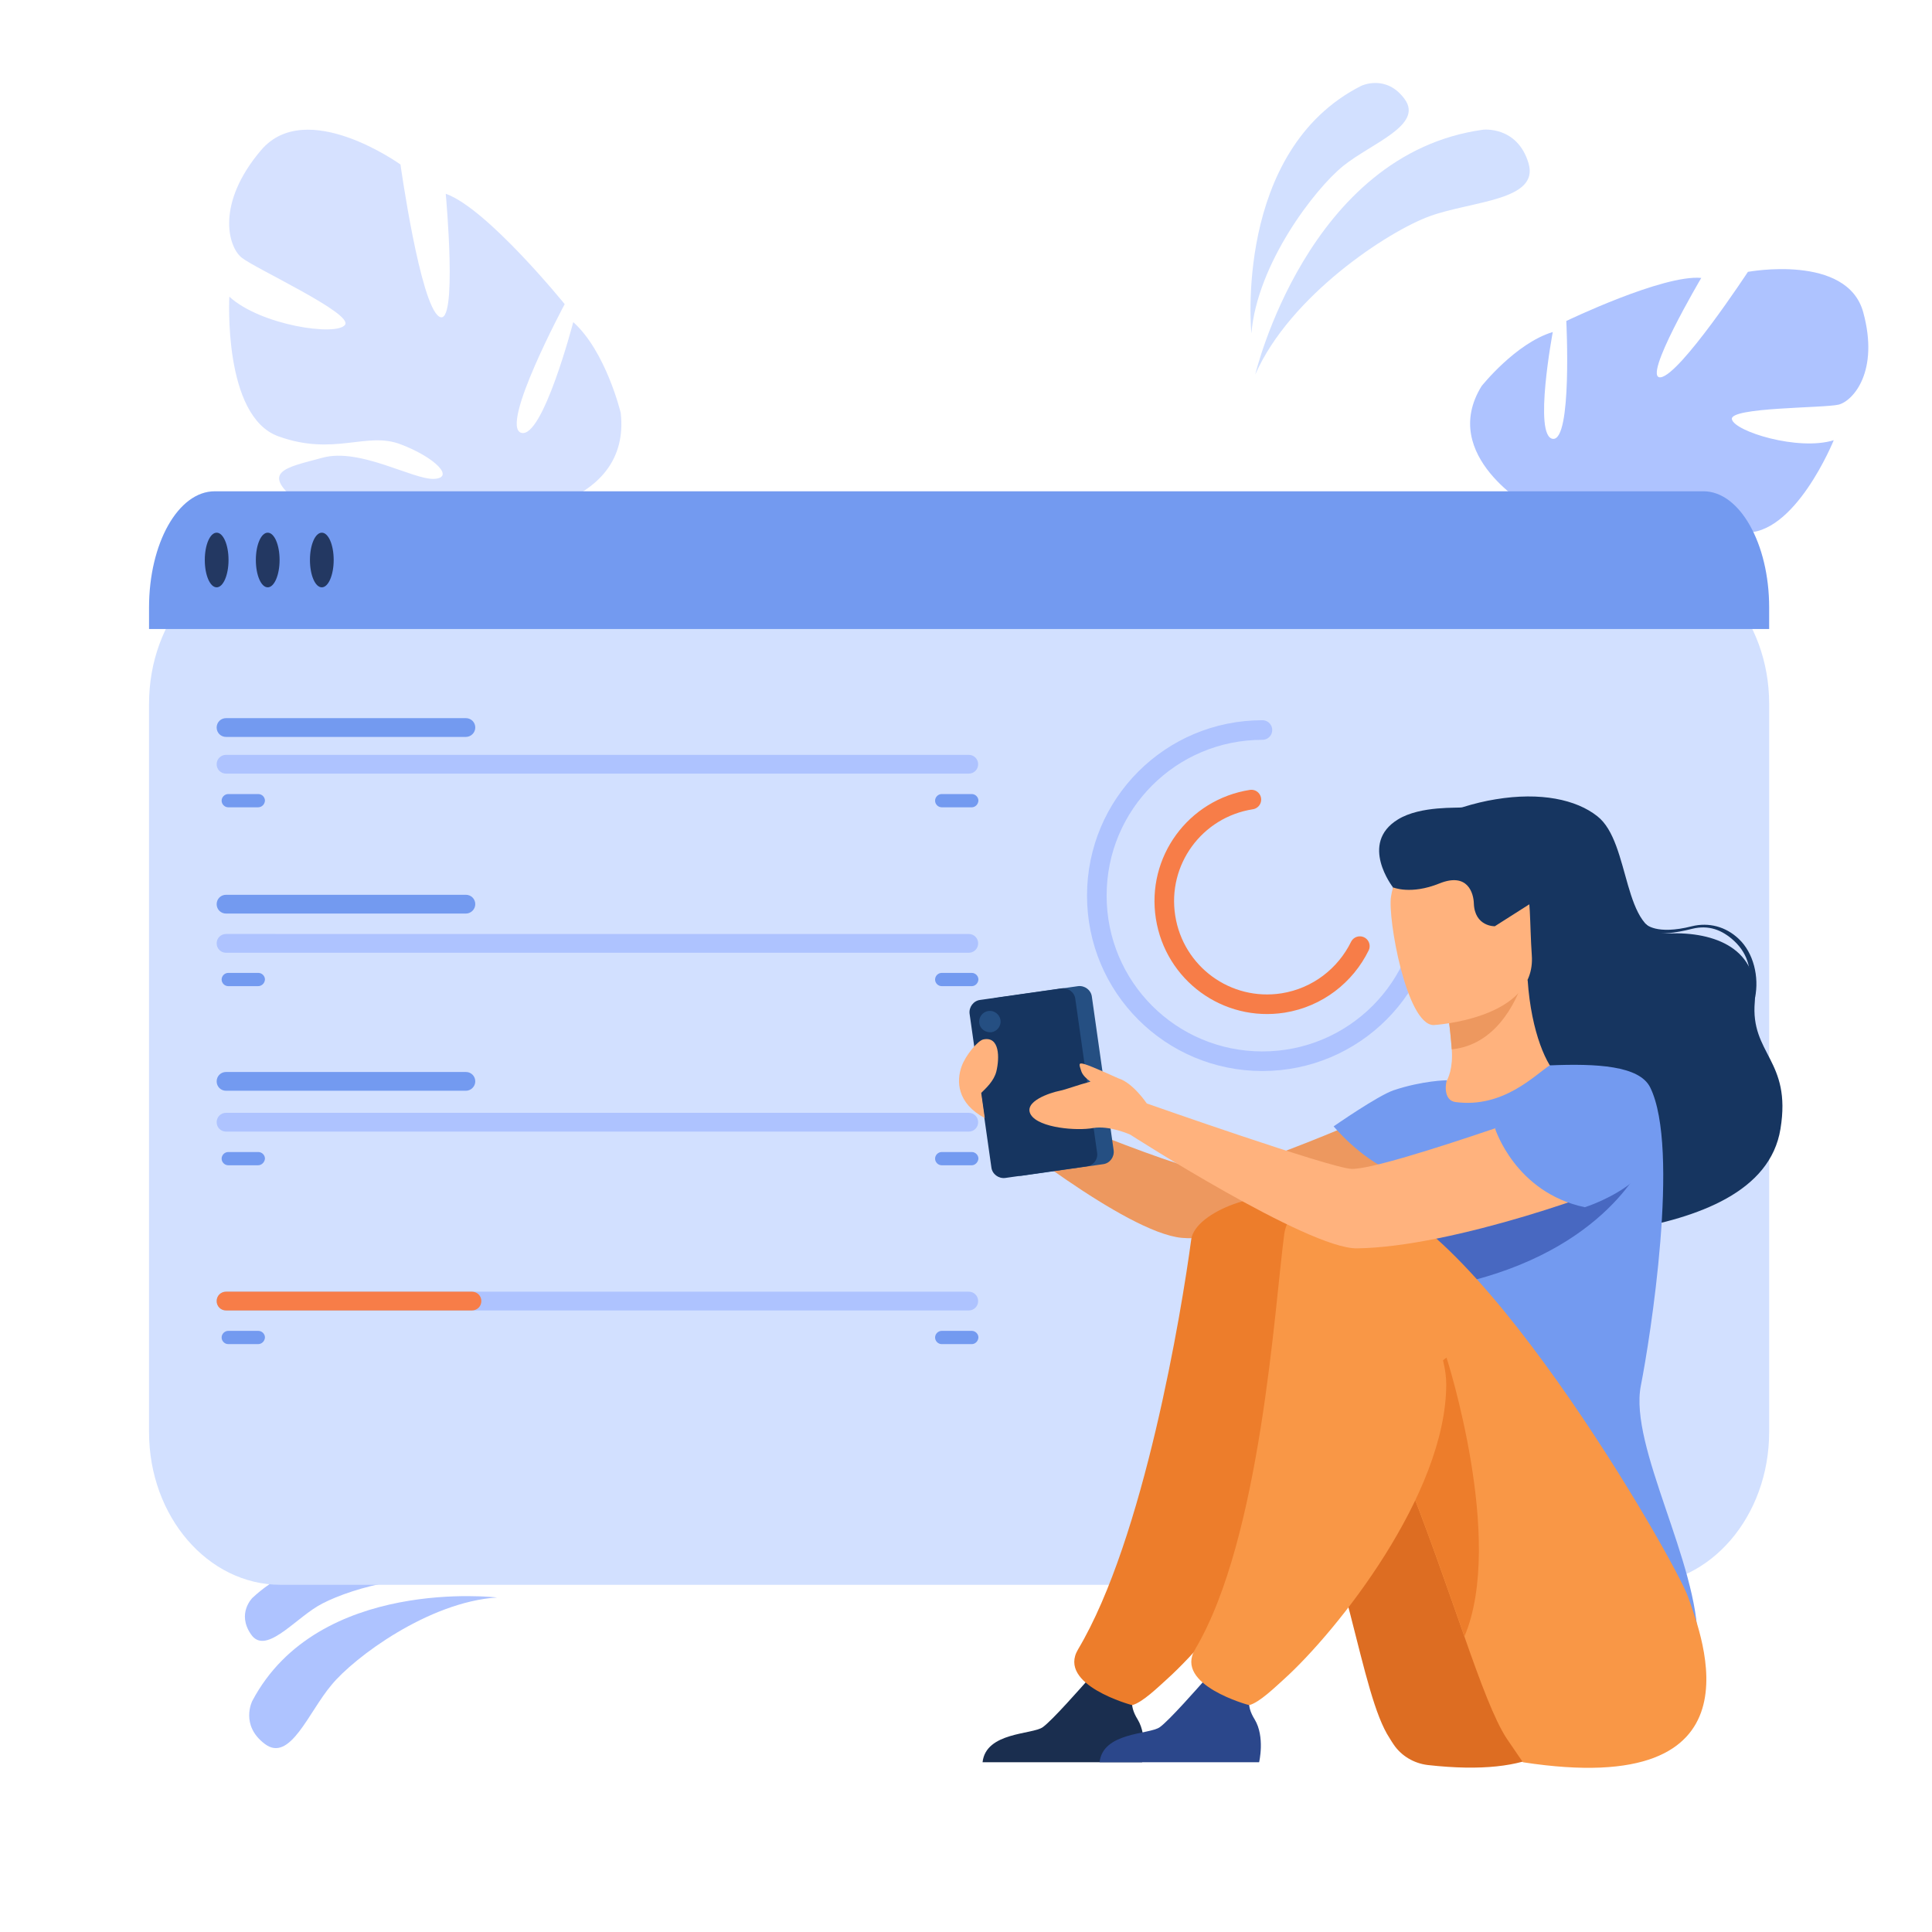 <?xml version="1.0" encoding="utf-8"?>
<!-- Generator: Adobe Illustrator 25.4.1, SVG Export Plug-In . SVG Version: 6.00 Build 0)  -->
<svg version="1.1" id="图层_1" xmlns="http://www.w3.org/2000/svg" xmlns:xlink="http://www.w3.org/1999/xlink" x="0px" y="0px"
	 viewBox="0 0 700 700" style="enable-background:new 0 0 700 700;" xml:space="preserve">
<style type="text/css">
	.st0{opacity:0.5;}
	.st1{fill:#AEC3FF;}
	.st2{fill:#D2E0FF;}
	.st3{fill:#739AF0;}
	.st4{fill:#F77D48;}
	.st5{fill:#233862;}
	.st6{fill:none;stroke:#AEC3FF;stroke-width:7.098;stroke-linecap:round;stroke-miterlimit:10;}
	.st7{fill:none;stroke:#F77D48;stroke-width:7.098;stroke-linecap:round;stroke-miterlimit:10;}
	.st8{fill:#163560;}
	.st9{fill:#ED985F;}
	.st10{fill:#FFB27D;}
	.st11{fill:#DD6D22;}
	.st12{fill:#1A2E4F;}
	.st13{fill:#4868C1;}
	.st14{fill:#ED7D2B;}
	.st15{fill:#F99746;}
	.st16{fill:#2B478B;}
	.st17{fill:#254F82;}
</style>
<g>
	<g class="st0">
		<g>
			<path class="st1" d="M185,186.5c0,0,43.7-3,39.9-36.9c0,0-5.3-22.2-17.2-32.9c0,0-11.1,42.6-18.9,40.1
				c-7.8-2.6,15.8-46.6,15.8-46.6s-28.1-34.7-43.1-40c0,0,4.5,48.9-2.4,44.5c-6.9-4.4-14-55.1-14-55.1s-34.1-24.5-50.5-5.2
				s-12,34.9-7.1,38.9c4.9,4,40.6,20.3,37.5,24.4c-3.1,4.2-30.5,0.2-41.9-10.2c0,0-2.4,43.4,17.8,50.6c20.2,7.3,31.9-1.9,44.3,2.9
				c12.4,4.7,19.7,12.1,12.1,12.5c-7.5,0.4-26.8-11.3-40.3-7.7c-13.6,3.7-23.8,5-7.5,17.2c16.2,12.2,49.6,25.1,62.5,14.3
				C185,186.5,185,186.5,185,186.5z"/>
		</g>
		<g>
			<g>
				<path class="st1" d="M108.4,69.3c0,0,82,77,76.5,117.2c0,0-7.9,15.4-6.7,38l-3.3,6.9c0,0,1-28.3-3.1-34.1
					C172,197.3,208,177.1,108.4,69.3z"/>
			</g>
			<g>
				<path class="st1" d="M178.3,224.5c0,0,4.2,29.7-17.3,53.3l-3.4-2.8c0,0,18.1-28.6,17.5-47.6
					C174.5,208.4,178.3,224.5,178.3,224.5z"/>
			</g>
		</g>
	</g>
	<g id="leaves02">
		<g>
			<path class="st2" d="M454.8,135.7c0,0,18.9-79.9,82.5-88.7c0,0,12.4-1.5,16.5,12.1c4.1,13.6-20.5,13.7-35.7,19.2
				C502.9,83.8,467.4,107.1,454.8,135.7z"/>
		</g>
		<g>
			<path class="st2" d="M453.4,120.8c0,0-6.6-66.2,39.8-89.7c0,0,9.1-4.4,15.8,4.9c6.7,9.4-12.1,15.9-22.3,24.1
				C476.5,68.3,455.5,95.5,453.4,120.8z"/>
		</g>
		
			<!-- <animateTransform  accumulate="none" additive="replace" attributeName="transform" attributeType="XML" calcMode="linear" dur="3s" fill="remove" repeatCount="indefinite" restart="always" type="rotate" values="0 680 335;5 680 335;0 680 335" xmlns="http://www.w3.org/2000/svg">
			</animateTransform> -->
	</g>
	<g>
		<g>
			<path class="st1" d="M180.1,578.8c0,0-64.8-7.7-88.7,37.5c0,0-4.5,8.8,4.6,15.6c9.1,6.8,15.8-11.6,24.1-21.4
				C128.3,600.5,155.3,580.4,180.1,578.8z"/>
		</g>
		<g>
			<path class="st1" d="M169.3,573.6c0,0-47.6-22.9-77.8,5.3c0,0-5.8,5.6-0.6,13.2c5.1,7.6,15.2-4.7,24.1-10.1
				C123.9,576.6,149.9,568.3,169.3,573.6z"/>
		</g>
	</g>
	<g id="leaves01">
		<g>
			<path class="st1" d="M554.6,183.9c0,0-33.4-18.7-17.8-44c0,0,12.4-15.6,25.8-19.6c0,0-7.1,37.8,0,38.7c7.1,0.9,4.9-42.7,4.9-42.7
				s35.1-16.9,48.9-15.6c0,0-21.8,36.9-14.7,36c7.1-0.9,31.6-38.2,31.6-38.2s36-6.7,41.8,14.7c5.8,21.3-3.6,32-8.9,33.4
				c-5.3,1.3-39.6,0.9-38.7,5.3c0.9,4.4,24,11.6,36.9,7.6c0,0-14.2,35.1-32.9,33.4c-18.7-1.8-24.5-13.3-36-14.2
				c-11.6-0.9-20,2.2-14.2,5.3c5.8,3.1,25.3,1,34.7,9c9.3,7.9,16.9,12.8-0.4,16.4c-17.3,3.6-48.5,1.3-54.7-12
				C554.6,183.9,554.6,183.9,554.6,183.9z"/>
		</g>
		<g>
			<g>
				<path class="st1" d="M658.6,119.9c0,0-93.4,30.2-104,64c0,0,0.4,15.1-8.9,32.5v6.7c0,0,9.8-22.7,15.1-25.8
					C560.8,197.3,539.9,167.9,658.6,119.9z"/>
			</g>
			<g>
				<path class="st1" d="M545.7,216.4c0,0-14.4,21.9-6.2,48.5l3.7-1c0,0-3.6-29.3,3.9-44.1C554.7,205.1,545.7,216.4,545.7,216.4z"/>
			</g>
		</g>
		
			<!-- <animateTransform  accumulate="none" additive="replace" attributeName="transform" attributeType="XML" calcMode="linear" dur="5s" fill="remove" repeatCount="indefinite" restart="always" type="rotate" values="0 752 406;-10 752 406;0 752 406" xmlns="http://www.w3.org/2000/svg">
			</animateTransform> -->
	</g>
	<g>
		<g>
			<path class="st2" d="M593.4,574.2H101.6c-26.3,0-47.6-24.8-47.6-55.3V255c0-30.6,21.3-55.3,47.6-55.3h491.8
				c26.3,0,47.6,24.8,47.6,55.3v263.8C641,549.4,619.7,574.2,593.4,574.2z"/>
		</g>
		<g>
			<path class="st3" d="M641,227.9H54v-7.8c0-23.3,10.6-42.1,23.8-42.1h539.4c13.1,0,23.8,18.9,23.8,42.1L641,227.9L641,227.9z"/>
		</g>
		<g id="line01">
			<g>
				<g>
					<path class="st1" d="M351,474.8H81.9c-1.9,0-3.4-1.5-3.4-3.4l0,0c0-1.9,1.5-3.4,3.4-3.4H351c1.9,0,3.4,1.5,3.4,3.4l0,0
						C354.4,473.3,352.9,474.8,351,474.8z"/>
				</g>
				<g>
					<path class="st4" d="M171,474.8H81.9c-1.9,0-3.4-1.5-3.4-3.4l0,0c0-1.9,1.5-3.4,3.4-3.4H171c1.9,0,3.4,1.5,3.4,3.4l0,0
						C174.4,473.3,172.9,474.8,171,474.8z					">
<!-- <animate  accumulate="none" additive="replace" attributeName="d" calcMode="linear" dur="6s" fill="remove" repeatCount="indefinite" restart="always" values="           M311.27,644.89H210.84c-2.09,0-3.79-1.7-3.79-3.79l0,0c0-2.09,1.7-3.79,3.79-3.79h100.43       c2.09,0,3.79,1.7,3.79,3.79l0,0C315.07,643.2,313.37,644.89,311.27,644.89z;           M444.4,644.9H215.7c-4.8,0-8.6-1.7-8.6-3.8l0,0c0-2.1,3.9-3.8,8.6-3.8h228.7c4.8,0,8.6,1.7,8.6,3.8l0,0        C453,643.2,449.2,644.9,444.4,644.9z;           M311.27,644.89H210.84c-2.09,0-3.79-1.7-3.79-3.79l0,0c0-2.09,1.7-3.79,3.79-3.79h100.43       c2.09,0,3.79,1.7,3.79,3.79l0,0C315.07,643.2,313.37,644.89,311.27,644.89z" xmlns="http://www.w3.org/2000/svg">
							</animate> -->
					</path>
				</g>
				<g>
					<path class="st3" d="M93.5,487H82.7c-1.3,0-2.4-1.1-2.4-2.4l0,0c0-1.3,1.1-2.4,2.4-2.4h10.9c1.3,0,2.4,1.1,2.4,2.4l0,0
						C95.9,486,94.8,487,93.5,487z"/>
				</g>
				<g>
					<path class="st3" d="M352.1,487h-10.9c-1.3,0-2.4-1.1-2.4-2.4l0,0c0-1.3,1.1-2.4,2.4-2.4h10.9c1.3,0,2.4,1.1,2.4,2.4l0,0
						C354.4,486,353.3,487,352.1,487z"/>
				</g>
			</g>
		</g>
		<g id="line02">
			<g>
				<path class="st3" d="M168.8,395.2H81.9c-1.9,0-3.4-1.5-3.4-3.4l0,0c0-1.9,1.5-3.4,3.4-3.4h86.9c1.9,0,3.4,1.5,3.4,3.4l0,0
					C172.2,393.7,170.6,395.2,168.8,395.2z				">
<!-- <animate  accumulate="none" additive="replace" attributeName="d" begin="1" calcMode="linear" dur="4s" fill="remove" repeatCount="indefinite" restart="always" values="           M308.79,555.2h-97.95c-2.09,0-3.79-1.7-3.79-3.79l0,0c0-2.09,1.7-3.79,3.79-3.79h97.95     c2.09,0,3.79,1.7,3.79,3.79l0,0C312.58,553.5,310.88,555.2,308.79,555.2z;           M377.6,555.2H213.4c-3.5,0-6.4-1.7-6.4-3.8l0,0c0-2.1,2.9-3.8,6.4-3.8h164.2c3.5,0,6.4,1.7,6.4,3.8l0,0     C384,553.5,381.1,555.2,377.6,555.2z;           M308.79,555.2h-97.95c-2.09,0-3.79-1.7-3.79-3.79l0,0c0-2.09,1.7-3.79,3.79-3.79h97.95     c2.09,0,3.79,1.7,3.79,3.79l0,0C312.58,553.5,310.88,555.2,308.79,555.2z" xmlns="http://www.w3.org/2000/svg">
						</animate> -->
				</path>
			</g>
			<g>
				<path class="st1" d="M351,410H81.9c-1.9,0-3.4-1.5-3.4-3.4l0,0c0-1.9,1.5-3.4,3.4-3.4H351c1.9,0,3.4,1.5,3.4,3.4l0,0
					C354.4,408.5,352.9,410,351,410z"/>
			</g>
			<g>
				<path class="st3" d="M93.5,422.2H82.7c-1.3,0-2.4-1.1-2.4-2.4l0,0c0-1.3,1.1-2.4,2.4-2.4h10.9c1.3,0,2.4,1.1,2.4,2.4l0,0
					C95.9,421.1,94.8,422.2,93.5,422.2z"/>
			</g>
			<g>
				<path class="st3" d="M352.1,422.2h-10.9c-1.3,0-2.4-1.1-2.4-2.4l0,0c0-1.3,1.1-2.4,2.4-2.4h10.9c1.3,0,2.4,1.1,2.4,2.4l0,0
					C354.4,421.1,353.3,422.2,352.1,422.2z"/>
			</g>
		</g>
		<g id="line03">
			<g>
				<path class="st3" d="M168.8,331H81.9c-1.9,0-3.4-1.5-3.4-3.4l0,0c0-1.9,1.5-3.4,3.4-3.4h86.9c1.9,0,3.4,1.5,3.4,3.4l0,0
					C172.2,329.5,170.6,331,168.8,331z"/>
			</g>
			<g>
				<path class="st1" d="M351,345.2H81.9c-1.9,0-3.4-1.5-3.4-3.4l0,0c0-1.9,1.5-3.4,3.4-3.4H351c1.9,0,3.4,1.5,3.4,3.4l0,0
					C354.4,343.7,352.9,345.2,351,345.2z"/>
			</g>
			<g>
				<path class="st3" d="M93.5,357.3H82.7c-1.3,0-2.4-1.1-2.4-2.4l0,0c0-1.3,1.1-2.4,2.4-2.4h10.9c1.3,0,2.4,1.1,2.4,2.4l0,0
					C95.9,356.3,94.8,357.3,93.5,357.3z"/>
			</g>
			<g>
				<path class="st3" d="M352.1,357.3h-10.9c-1.3,0-2.4-1.1-2.4-2.4l0,0c0-1.3,1.1-2.4,2.4-2.4h10.9c1.3,0,2.4,1.1,2.4,2.4l0,0
					C354.4,356.3,353.3,357.3,352.1,357.3z"/>
			</g>
		</g>
		<g id="line04">
			<g>
				<path class="st3" d="M168.8,267H81.9c-1.9,0-3.4-1.5-3.4-3.4l0,0c0-1.9,1.5-3.4,3.4-3.4h86.9c1.9,0,3.4,1.5,3.4,3.4l0,0
					C172.2,265.5,170.6,267,168.8,267z"/>
			</g>
			<g>
				<path class="st1" d="M351,280.3H81.9c-1.9,0-3.4-1.5-3.4-3.4l0,0c0-1.9,1.5-3.4,3.4-3.4H351c1.9,0,3.4,1.5,3.4,3.4l0,0
					C354.4,278.8,352.9,280.3,351,280.3z"/>
			</g>
			<g>
				<path class="st3" d="M93.5,292.5H82.7c-1.3,0-2.4-1.1-2.4-2.4l0,0c0-1.3,1.1-2.4,2.4-2.4h10.9c1.3,0,2.4,1.1,2.4,2.4l0,0
					C95.9,291.5,94.8,292.5,93.5,292.5z"/>
			</g>
			<g>
				<path class="st3" d="M352.1,292.5h-10.9c-1.3,0-2.4-1.1-2.4-2.4l0,0c0-1.3,1.1-2.4,2.4-2.4h10.9c1.3,0,2.4,1.1,2.4,2.4l0,0
					C354.4,291.5,353.3,292.5,352.1,292.5z"/>
			</g>
		</g>
		<g>
			<g>
				<path class="st5" d="M82.8,202.9c0,5.4-1.9,9.9-4.3,9.9c-2.4,0-4.3-4.4-4.3-9.9s1.9-9.9,4.3-9.9C80.9,193,82.8,197.4,82.8,202.9
					z"/>
			</g>
			<g>
				<path class="st5" d="M101.3,202.9c0,5.4-1.9,9.9-4.3,9.9c-2.4,0-4.3-4.4-4.3-9.9s1.9-9.9,4.3-9.9
					C99.4,193,101.3,197.4,101.3,202.9z"/>
			</g>
			<g>
				<path class="st5" d="M120.9,202.9c0,5.4-1.9,9.9-4.3,9.9c-2.4,0-4.3-4.4-4.3-9.9s1.9-9.9,4.3-9.9
					C119,193,120.9,197.4,120.9,202.9z"/>
			</g>
		</g>
		<path class="st6" d="M517.4,324.5c0,33.1-26.8,60-60,60s-60-26.8-60-60s26.8-60,60-60		">
<!-- <animateTransform  accumulate="none" additive="replace" attributeName="transform" attributeType="XML" calcMode="linear" dur="6s" fill="remove" from="0 634 478" repeatCount="indefinite" restart="always" to="-360 634 478" type="rotate" xmlns="http://www.w3.org/2000/svg">
				</animateTransform> -->
		</path>
		<path class="st7" d="M492.7,342.8c-5.2,10.6-15.3,18.6-27.8,20.6c-20.4,3.2-39.4-10.7-42.6-31.1c-3.2-20.4,10.7-39.4,31.1-42.6		"
			>
<!-- <animateTransform  accumulate="none" additive="replace" attributeName="transform" attributeType="XML" calcMode="linear" dur="10s" fill="remove" from="0 634 478" repeatCount="indefinite" restart="always" to="-360 634 478" type="rotate" xmlns="http://www.w3.org/2000/svg">
				</animateTransform> -->
		</path>
	</g>
	<g id="girl_2_1_">
		<g>
			<path class="st8" d="M645.1,409c-3.7,22.9-29.9,32.2-56,36.7c-35.1,6.1-68.5-30.9-70-33.1c-1.5-2.3-8-3.4,10.3-21.9
				c26.3-26.4-20.4-41.8-24.7-69.2c0,0-12.4-15.9,1.8-24.6c8.3-5.1,22-4,23.3-4.4c4.2-1.3,8.3-2.3,12.1-2.9
				c16.3-2.7,29.2,0.1,36.8,6.1c12.4,9.6,8.8,43.2,25.8,42.5c17-0.7,33,5.7,31.3,24.7C634.1,382,649.2,384,645.1,409z			">
<!-- <animate  accumulate="none" additive="replace" attributeName="d" calcMode="linear" dur="3s" fill="remove" repeatCount="indefinite" restart="always" values="                M883.58,550.1c-3.08,18.78-24.59,26.46-45.99,30.2c-28.84,5.04-56.26-25.36-57.52-27.21     c-1.26-1.85-6.61-2.82,8.5-18c21.64-21.73-16.73-34.39-20.31-56.89c0,0-10.18-13.05,1.46-20.2c6.79-4.17,18.1-3.3,19.18-3.64     c3.46-1.06,6.78-1.85,9.94-2.37c13.39-2.23,23.98,0.12,30.25,4.98c10.2,7.92,7.2,35.46,21.17,34.92     c13.98-0.54,27.09,4.66,25.71,20.32C874.59,527.86,886.96,529.51,883.58,550.1z;                M899,546.9c-3.1,18.8-32.8,14.1-54.2,17.8c-28.8,5-63.5-9.8-64.8-11.7c-1.3-1.8-6.6-2.8,8.5-18     c21.6-21.7-16.7-34.4-20.3-56.9c0,0-10.2-13,1.5-20.2c28.7-16,36.5-13.3,19.2-3.6c3.5-1.1,6.8-1.9,9.9-2.4     c13.4-2.2,24,0.1,30.2,5c7.3,9.6,14.4,34.1,28.3,33.6c10.6,0.7,34.9,9.8,33.6,25.5C889.6,531.7,902.4,526.3,899,546.9z;                M883.58,550.1c-3.08,18.78-24.59,26.46-45.99,30.2c-28.84,5.04-56.26-25.36-57.52-27.21     c-1.26-1.85-6.61-2.82,8.5-18c21.64-21.73-16.73-34.39-20.31-56.89c0,0-10.18-13.05,1.46-20.2c6.79-4.17,18.1-3.3,19.18-3.64     c3.46-1.06,6.78-1.85,9.94-2.37c13.39-2.23,23.98,0.12,30.25,4.98c10.2,7.92,7.2,35.46,21.17,34.92     c13.98-0.54,27.09,4.66,25.71,20.32C874.59,527.86,886.96,529.51,883.58,550.1z" xmlns="http://www.w3.org/2000/svg">
					</animate> -->
			</path>
		</g>
		<g>
			<g>
				<path class="st8" d="M635.9,361.4l-2.4-2.2c1.4-7.1,0.1-13.3-5.1-18.2c-4.5-4.2-9.4-5.9-15.2-4.5c-13.8,3.5-16.7,0.6-16.8,0.4
					l-0.8,1l0-1.6l0.7-1.5c0,0,3.7,4.1,16.7,0.8c6.1-1.5,12.3,0.1,17,4.6C635.4,345.3,637.4,354,635.9,361.4z"/>
			</g>
		</g>
		<g>
			<path class="st9" d="M511.2,398c0,0-60,27.2-72.3,26.6c-12.3-0.5-81.1-30-81.1-30l2.3,13.4c0,0,47.6,38.6,68.1,40.5
				c20.2,1.9,89.1-18.1,95.8-22.3C530.6,422,530.6,402.3,511.2,398z"/>
		</g>
		<g>
			<path class="st10" d="M507.4,426.3c6,4.1,13.4,7.5,22.8,9.7c35.2,8.1,48.7-21.6,53.7-42c-4.8-2.8-9.3-3.3-11.9-3.7
				c-2.5-0.3-5.2-0.5-7.4-0.6c-4-3-9.8-15.4-11.1-34.6l-1.7,0.4l-27.7,7.6c0,0,1.3,8.8,1.9,17.1c0.5,6.5-1.2,10.8-2.4,12.3
				c-2.2,0.5-1.7,2.8-1.7,2.8s0,0,0,0C521.4,395.9,513.4,409.2,507.4,426.3z"/>
		</g>
		<g>
			<path class="st9" d="M524.1,363.1c0,0,1.3,8.8,1.9,17.1c15.7-1.6,23-16.5,25.8-24.7L524.1,363.1z"/>
		</g>
		<g>
			<path class="st10" d="M519.4,371.4c0,0,37.3-2.1,35.6-25.3c-1.6-23.2,2.1-39.1-21.8-38.7c-23.9,0.3-27.9,9.5-29.2,17.4
				C502.7,332.6,509.6,371.3,519.4,371.4z"/>
		</g>
		<g>
			<path class="st3" d="M594.5,502.1c3.4-17.2,14.3-86,3.4-108.1c-3.9-7.9-19.4-8.7-36.4-8c-5.3,3.4-16.8,15.6-34.1,13.3
				c-4-0.5-3.9-5.5-3.2-7.9c0,0-8.7,0.1-19.2,3.6c-5.7,1.9-21.8,13.1-21.8,13.1s9.4,11.4,21.2,16.4c-2,18,1,25.9,19.6,67.4
				c15.7,35.1-2.1,66.6-2.1,66.6s92.7,74.5,93.2,36.6C615.5,566.5,590.2,524.1,594.5,502.1z"/>
		</g>
		<g>
			<path class="st11" d="M517.3,639.5c-5-0.6-9.6-3.3-12.4-7.5c-0.5-0.7-0.9-1.4-1.4-2.2c-10.6-16-14.7-64.9-38.4-117
				c-5.8-12.7-26.5-15-32.2-29.3c0,0-13.9-46.5,26.6-47.9c40.6-1.4,108.7,129.3,109.8,143.1C570.4,592,596.2,648.4,517.3,639.5z"/>
		</g>
		<g>
			<path class="st12" d="M356,638.5h57.8c0,0,2.2-9.2-1.6-15.5c-3.4-5.5-2.1-8.7,0.4-13.3c-2.6,1.1-6,2-9.7,1.8
				c-2.9-0.2-5.9-1.5-8.6-3c-2.5,2.8-13.1,14.9-16.5,17.3C374,628.5,357.2,627.5,356,638.5z"/>
		</g>
		<g>
			<path class="st13" d="M597.4,417c0,0-10.7,31.3-59.4,45.7c-48.7,14.3-53.3-30.9-13.9-36.4C563.3,420.7,597.4,417,597.4,417z"/>
		</g>
		<g>
			<path class="st14" d="M431.6,449.1c-3.5,26.1-17.1,108.4-41,148.5c-7.7,12.9,19.5,20.2,19.6,20.2c3.7-0.9,9.7-6.8,12.5-9.3
				c19.4-17.5,58.9-67.2,58.9-107c0-19.4,0.3-56.5-13.8-65.9C459.2,429.8,433,438.7,431.6,449.1z"/>
		</g>
		<g>
			<path class="st15" d="M551.8,638.5c0,0-2.1-3-5.9-8.6c-4.4-6.7-9.4-20-15.3-36.9c-6.3-17.8-13.7-39.7-23-62.5
				c-2.9-7-5.9-14.2-9.2-21.3c-5.8-12.7-21.7-10.9-27.3-25.3c0,0-22.1-49.7,18.5-51.1c40.6-1.4,117.7,133,122.1,146
				C616.6,593,640.3,652.1,551.8,638.5z"/>
		</g>
		<g>
			<path class="st16" d="M398.4,638.5h57.8c0,0,2.2-9.2-1.6-15.5c-3.4-5.5-2.1-8.7,0.4-13.3c-2.6,1.1-6,2-9.7,1.8
				c-2.9-0.2-5.9-1.5-8.6-3c-2.5,2.8-13.1,14.9-16.5,17.3C416.4,628.5,399.6,627.5,398.4,638.5z"/>
		</g>
		<g>
			<path class="st14" d="M530.6,592.9c-6.3-17.8-13.7-39.7-23-62.5c2.4-17.3,7.7-32.4,16.5-38.5C524.1,491.8,545.4,558,530.6,592.9z
				"/>
		</g>
		<g>
			<path class="st15" d="M465.3,447.2c-3.5,26.1-8.4,110.2-32.3,150.4c-7.7,12.9,19.5,20.2,19.6,20.2c3.7-0.9,9.7-6.8,12.5-9.3
				c19.4-17.5,58.9-67.2,58.9-107c0-19.4-22.8-54.9-36.9-64.3C478.5,431.4,466.7,436.9,465.3,447.2z"/>
		</g>
		<g>
			<g>
				<path class="st17" d="M399.7,421.8l-29.5,4.2c-2.4,0.3-4.7-1.4-5-3.8l-7.9-55.7c-0.3-2.4,1.4-4.7,3.8-5l29.5-4.2
					c2.4-0.3,4.7,1.4,5,3.8l7.9,55.7C403.8,419.2,402.1,421.5,399.7,421.8z"/>
			</g>
			<g>
				<path class="st8" d="M393.7,422.6l-29.5,4.2c-2.4,0.3-4.7-1.4-5-3.8l-7.9-55.7c-0.3-2.4,1.4-4.7,3.8-5l29.5-4.2
					c2.4-0.3,4.7,1.4,5,3.8l7.9,55.7C397.9,420,396.2,422.3,393.7,422.6z"/>
			</g>
			<g>
				<path class="st17" d="M354.8,370.7c-0.3-2.1,1.2-4.1,3.3-4.4c2.1-0.3,4.1,1.2,4.4,3.3c0.3,2.1-1.2,4.1-3.3,4.4
					C357.1,374.2,355.1,372.8,354.8,370.7z"/>
			</g>
		</g>
		<g>
			<path class="st10" d="M348.4,386.4c1.4-4,5.9-9.4,7.9-9.8c5.9-1.2,5.9,6.6,4.7,11.6c-0.9,3.5-3.7,6-5.5,7.8l0,0l1.3,9.1
				C346.7,399.7,346.5,391.7,348.4,386.4z"/>
		</g>
		<g>
			<path class="st10" d="M384,395.2c2.1-0.4,6.5-2.1,11.1-3.3c-1.4-1-2.8-2.3-3.3-3.7c-0.8-2.5-1.3-3.4,1.3-2.6
				c2.7,0.8,12.1,5.1,12.1,5.1l0,0c5.3,1.6,10.3,9.1,10.3,9.1s66.2,23.3,74.1,23.7c12.3,0.6,94.3-29.6,94.3-29.6
				c19.3,4.3,15,28,8.3,32.3c-6.7,4.2-65.7,25.7-100.6,26.1c-17.7,0.2-82.1-41.2-82.1-41.2s-7.5-3.4-13.4-2.4
				c-5.9,1.1-19.6,0-22.6-4.8C370.6,399.1,380.5,395.9,384,395.2z"/>
		</g>
		<g>
			<path class="st3" d="M541.7,408.9c0,0,7.3,23.2,32.5,28.5c0,0,41.6-12.8,20.9-41.1C595.1,396.2,574.6,381,541.7,408.9z"/>
		</g>
		<g>
			<path class="st8" d="M504.7,321.5c0,0,6.4,2.8,16.8-1.4c10.4-4.2,12.4,3.7,12.5,7.2c0.3,8.5,7.6,8.3,7.6,8.3l18.7-11.9v-22.1
				l-30.9-7.7l-25.6,8.6C503.8,302.5,502.5,314.3,504.7,321.5z"/>
		</g>
	</g>
</g>
</svg>
